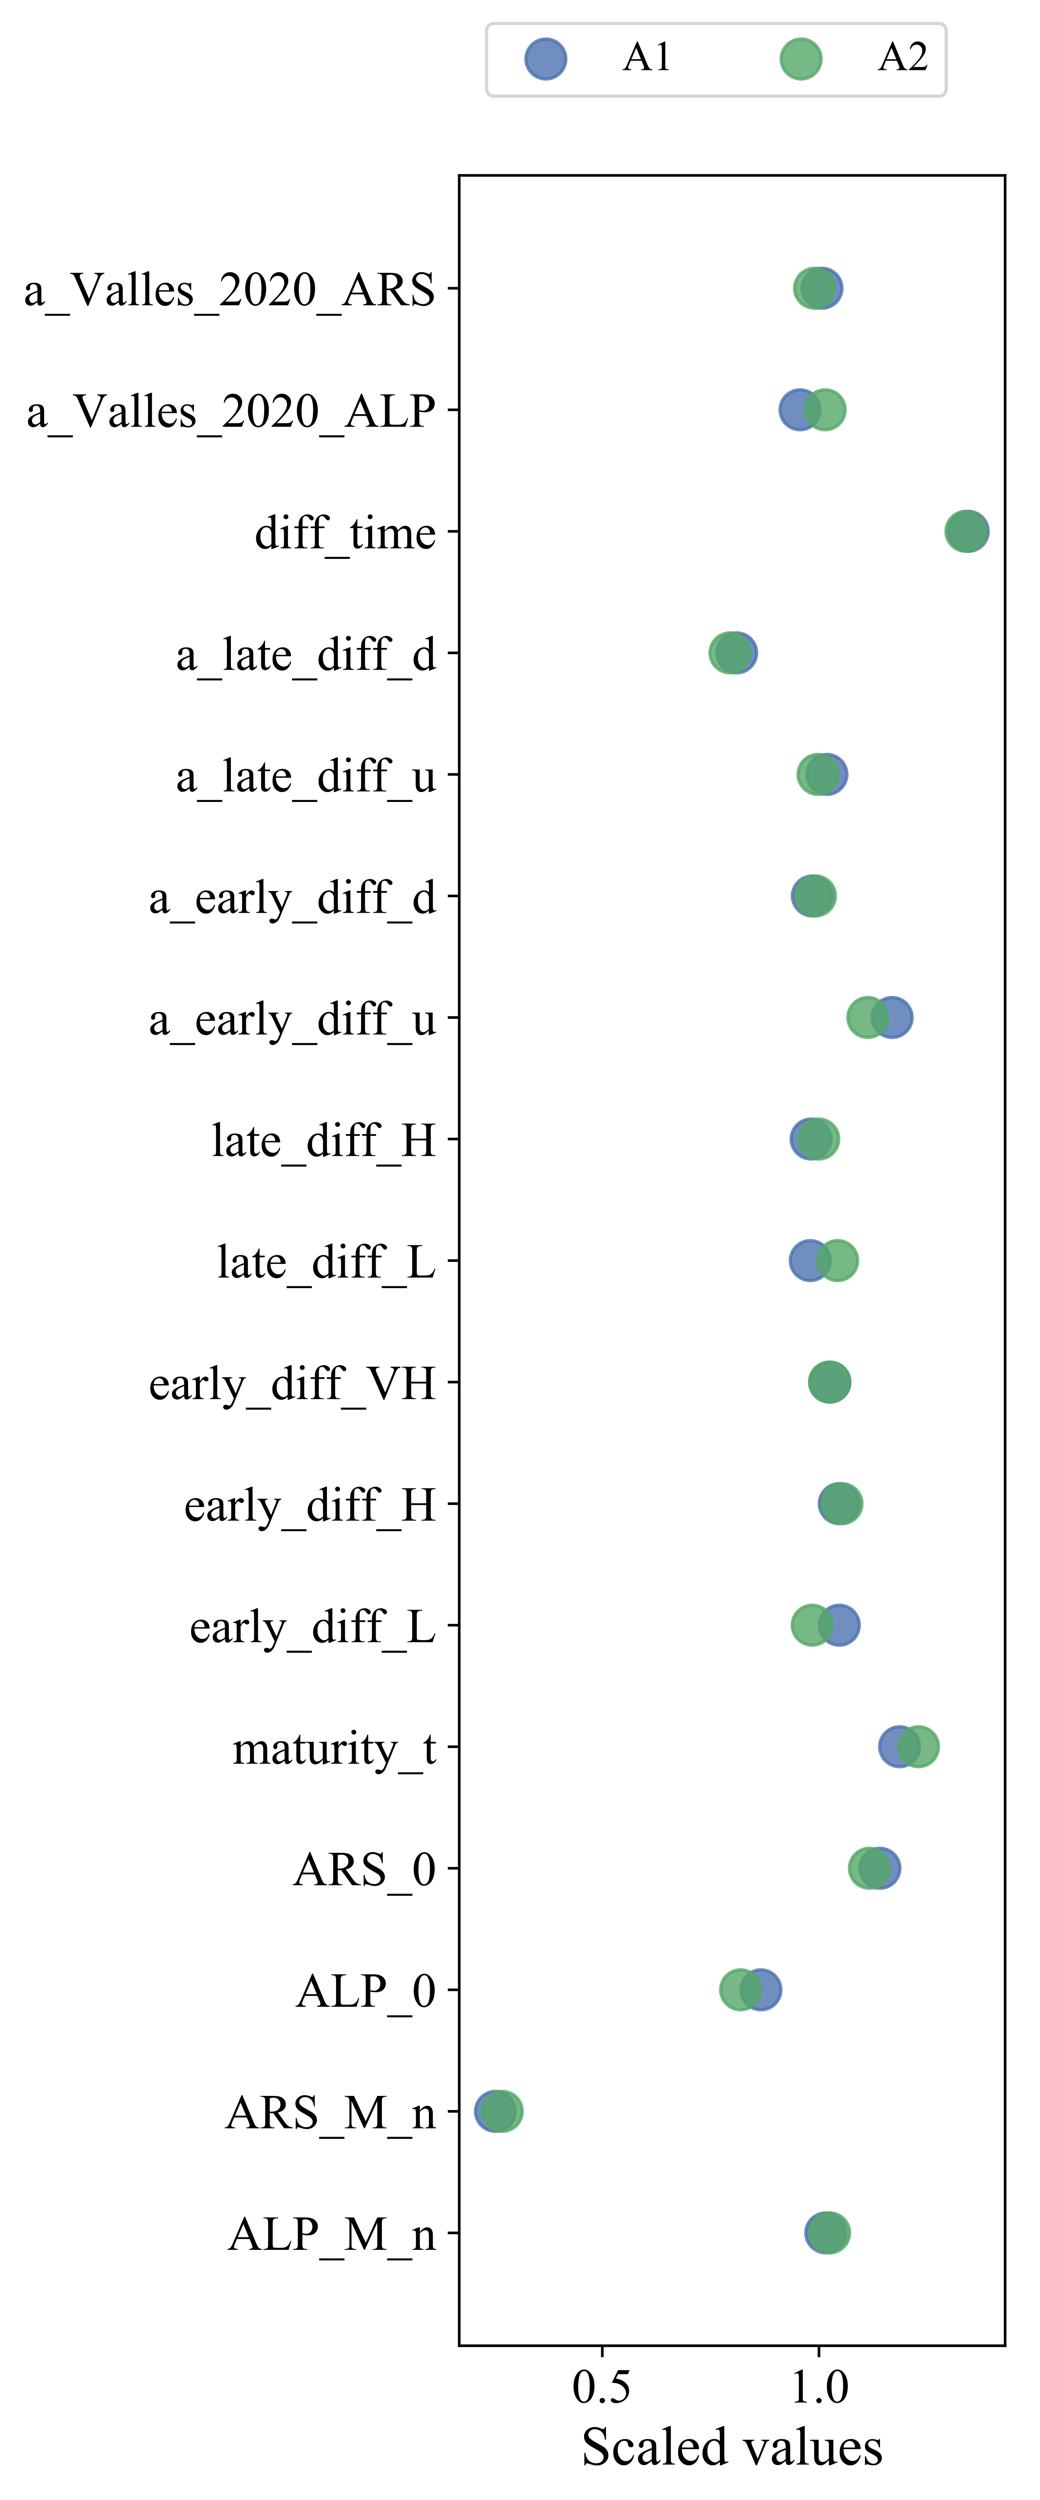<?xml version="1.0" encoding="utf-8" standalone="no"?>
<!DOCTYPE svg PUBLIC "-//W3C//DTD SVG 1.1//EN"
  "http://www.w3.org/Graphics/SVG/1.1/DTD/svg11.dtd">
<!-- Created with matplotlib (http://matplotlib.org/) -->
<svg height="766.315pt" version="1.1" viewBox="0 0 318.935 766.315" width="318.935pt" xmlns="http://www.w3.org/2000/svg" xmlns:xlink="http://www.w3.org/1999/xlink">
 <defs>
  <style type="text/css">
*{stroke-linecap:butt;stroke-linejoin:round;}
  </style>
 </defs>
 <g id="figure_1">
  <g id="patch_1">
   <path d="M 0 766.315 
L 318.935 766.315 
L 318.935 0 
L 0 0 
z
" style="fill:#ffffff;"/>
  </g>
  <g id="axes_1">
   <g id="patch_2">
    <path d="M 140.835 719.05 
L 308.235 719.05 
L 308.235 53.77 
L 140.835 53.77 
z
" style="fill:#ffffff;"/>
   </g>
   <g id="PathCollection_1">
    <defs>
     <path d="M 0 6.124 
C 1.624 6.124 3.182 5.478 4.33 4.33 
C 5.478 3.182 6.124 1.624 6.124 0 
C 6.124 -1.624 5.478 -3.182 4.33 -4.33 
C 3.182 -5.478 1.624 -6.124 0 -6.124 
C -1.624 -6.124 -3.182 -5.478 -4.33 -4.33 
C -5.478 -3.182 -6.124 -1.624 -6.124 0 
C -6.124 1.624 -5.478 3.182 -4.33 4.33 
C -3.182 5.478 -1.624 6.124 0 6.124 
z
" id="m4c44e3bc1a" style="stroke:#4c72b0;stroke-opacity:0.8;"/>
    </defs>
    <g clip-path="url(#p02b08e51e7)">
     <use style="fill:#4c72b0;fill-opacity:0.8;stroke:#4c72b0;stroke-opacity:0.8;" x="253.234" xlink:href="#m4c44e3bc1a" y="684.46"/>
     <use style="fill:#4c72b0;fill-opacity:0.8;stroke:#4c72b0;stroke-opacity:0.8;" x="151.944" xlink:href="#m4c44e3bc1a" y="647.204"/>
     <use style="fill:#4c72b0;fill-opacity:0.8;stroke:#4c72b0;stroke-opacity:0.8;" x="233.353" xlink:href="#m4c44e3bc1a" y="609.948"/>
     <use style="fill:#4c72b0;fill-opacity:0.8;stroke:#4c72b0;stroke-opacity:0.8;" x="269.848" xlink:href="#m4c44e3bc1a" y="572.691"/>
     <use style="fill:#4c72b0;fill-opacity:0.8;stroke:#4c72b0;stroke-opacity:0.8;" x="275.881" xlink:href="#m4c44e3bc1a" y="535.435"/>
     <use style="fill:#4c72b0;fill-opacity:0.8;stroke:#4c72b0;stroke-opacity:0.8;" x="257.399" xlink:href="#m4c44e3bc1a" y="498.179"/>
     <use style="fill:#4c72b0;fill-opacity:0.8;stroke:#4c72b0;stroke-opacity:0.8;" x="257.375" xlink:href="#m4c44e3bc1a" y="460.922"/>
     <use style="fill:#4c72b0;fill-opacity:0.8;stroke:#4c72b0;stroke-opacity:0.8;" x="254.528" xlink:href="#m4c44e3bc1a" y="423.666"/>
     <use style="fill:#4c72b0;fill-opacity:0.8;stroke:#4c72b0;stroke-opacity:0.8;" x="248.489" xlink:href="#m4c44e3bc1a" y="386.41"/>
     <use style="fill:#4c72b0;fill-opacity:0.8;stroke:#4c72b0;stroke-opacity:0.8;" x="248.753" xlink:href="#m4c44e3bc1a" y="349.153"/>
     <use style="fill:#4c72b0;fill-opacity:0.8;stroke:#4c72b0;stroke-opacity:0.8;" x="273.593" xlink:href="#m4c44e3bc1a" y="311.897"/>
     <use style="fill:#4c72b0;fill-opacity:0.8;stroke:#4c72b0;stroke-opacity:0.8;" x="249.123" xlink:href="#m4c44e3bc1a" y="274.641"/>
     <use style="fill:#4c72b0;fill-opacity:0.8;stroke:#4c72b0;stroke-opacity:0.8;" x="253.594" xlink:href="#m4c44e3bc1a" y="237.384"/>
     <use style="fill:#4c72b0;fill-opacity:0.8;stroke:#4c72b0;stroke-opacity:0.8;" x="225.91" xlink:href="#m4c44e3bc1a" y="200.128"/>
     <use style="fill:#4c72b0;fill-opacity:0.8;stroke:#4c72b0;stroke-opacity:0.8;" x="296.919" xlink:href="#m4c44e3bc1a" y="162.872"/>
     <use style="fill:#4c72b0;fill-opacity:0.8;stroke:#4c72b0;stroke-opacity:0.8;" x="245.361" xlink:href="#m4c44e3bc1a" y="125.615"/>
     <use style="fill:#4c72b0;fill-opacity:0.8;stroke:#4c72b0;stroke-opacity:0.8;" x="252.083" xlink:href="#m4c44e3bc1a" y="88.359"/>
    </g>
   </g>
   <g id="PathCollection_2">
    <defs>
     <path d="M 0 6.124 
C 1.624 6.124 3.182 5.478 4.33 4.33 
C 5.478 3.182 6.124 1.624 6.124 0 
C 6.124 -1.624 5.478 -3.182 4.33 -4.33 
C 3.182 -5.478 1.624 -6.124 0 -6.124 
C -1.624 -6.124 -3.182 -5.478 -4.33 -4.33 
C -5.478 -3.182 -6.124 -1.624 -6.124 0 
C -6.124 1.624 -5.478 3.182 -4.33 4.33 
C -3.182 5.478 -1.624 6.124 0 6.124 
z
" id="mab2ef833fa" style="stroke:#55a868;stroke-opacity:0.8;"/>
    </defs>
    <g clip-path="url(#p02b08e51e7)">
     <use style="fill:#55a868;fill-opacity:0.8;stroke:#55a868;stroke-opacity:0.8;" x="254.421" xlink:href="#mab2ef833fa" y="684.46"/>
     <use style="fill:#55a868;fill-opacity:0.8;stroke:#55a868;stroke-opacity:0.8;" x="154.027" xlink:href="#mab2ef833fa" y="647.204"/>
     <use style="fill:#55a868;fill-opacity:0.8;stroke:#55a868;stroke-opacity:0.8;" x="227.13" xlink:href="#mab2ef833fa" y="609.948"/>
     <use style="fill:#55a868;fill-opacity:0.8;stroke:#55a868;stroke-opacity:0.8;" x="266.622" xlink:href="#mab2ef833fa" y="572.691"/>
     <use style="fill:#55a868;fill-opacity:0.8;stroke:#55a868;stroke-opacity:0.8;" x="281.687" xlink:href="#mab2ef833fa" y="535.435"/>
     <use style="fill:#55a868;fill-opacity:0.8;stroke:#55a868;stroke-opacity:0.8;" x="249.084" xlink:href="#mab2ef833fa" y="498.179"/>
     <use style="fill:#55a868;fill-opacity:0.8;stroke:#55a868;stroke-opacity:0.8;" x="258.218" xlink:href="#mab2ef833fa" y="460.922"/>
     <use style="fill:#55a868;fill-opacity:0.8;stroke:#55a868;stroke-opacity:0.8;" x="254.374" xlink:href="#mab2ef833fa" y="423.666"/>
     <use style="fill:#55a868;fill-opacity:0.8;stroke:#55a868;stroke-opacity:0.8;" x="256.884" xlink:href="#mab2ef833fa" y="386.41"/>
     <use style="fill:#55a868;fill-opacity:0.8;stroke:#55a868;stroke-opacity:0.8;" x="251.084" xlink:href="#mab2ef833fa" y="349.153"/>
     <use style="fill:#55a868;fill-opacity:0.8;stroke:#55a868;stroke-opacity:0.8;" x="266.141" xlink:href="#mab2ef833fa" y="311.897"/>
     <use style="fill:#55a868;fill-opacity:0.8;stroke:#55a868;stroke-opacity:0.8;" x="250.088" xlink:href="#mab2ef833fa" y="274.641"/>
     <use style="fill:#55a868;fill-opacity:0.8;stroke:#55a868;stroke-opacity:0.8;" x="250.869" xlink:href="#mab2ef833fa" y="237.384"/>
     <use style="fill:#55a868;fill-opacity:0.8;stroke:#55a868;stroke-opacity:0.8;" x="223.867" xlink:href="#mab2ef833fa" y="200.128"/>
     <use style="fill:#55a868;fill-opacity:0.8;stroke:#55a868;stroke-opacity:0.8;" x="296.223" xlink:href="#mab2ef833fa" y="162.872"/>
     <use style="fill:#55a868;fill-opacity:0.8;stroke:#55a868;stroke-opacity:0.8;" x="253.06" xlink:href="#mab2ef833fa" y="125.615"/>
     <use style="fill:#55a868;fill-opacity:0.8;stroke:#55a868;stroke-opacity:0.8;" x="249.801" xlink:href="#mab2ef833fa" y="88.359"/>
    </g>
   </g>
   <g id="matplotlib.axis_1">
    <g id="xtick_1">
     <g id="line2d_1">
      <defs>
       <path d="M 0 0 
L 0 3.5 
" id="m5d04af2e14" style="stroke:#000000;stroke-width:0.8;"/>
      </defs>
      <g>
       <use style="stroke:#000000;stroke-width:0.8;" x="184.71" xlink:href="#m5d04af2e14" y="719.05"/>
      </g>
     </g>
     <g id="text_1">
      <!-- 0.5 -->
      <defs>
       <path d="M 3.609 32.719 
Q 3.609 44.047 7.031 52.219 
Q 10.453 60.406 16.109 64.406 
Q 20.516 67.578 25.203 67.578 
Q 32.812 67.578 38.875 59.812 
Q 46.438 50.203 46.438 33.734 
Q 46.438 22.219 43.109 14.156 
Q 39.797 6.109 34.641 2.469 
Q 29.5 -1.172 24.703 -1.172 
Q 15.234 -1.172 8.938 10.016 
Q 3.609 19.438 3.609 32.719 
z
M 13.188 31.5 
Q 13.188 17.828 16.547 9.188 
Q 19.344 1.906 24.859 1.906 
Q 27.484 1.906 30.312 4.266 
Q 33.156 6.641 34.625 12.203 
Q 36.859 20.609 36.859 35.891 
Q 36.859 47.219 34.516 54.781 
Q 32.766 60.406 29.984 62.75 
Q 27.984 64.359 25.141 64.359 
Q 21.828 64.359 19.234 61.375 
Q 15.719 57.328 14.453 48.625 
Q 13.188 39.938 13.188 31.5 
z
" id="TimesNewRomanPSMT-30"/>
       <path d="M 12.5 9.469 
Q 14.797 9.469 16.359 7.875 
Q 17.922 6.297 17.922 4.047 
Q 17.922 1.812 16.328 0.219 
Q 14.75 -1.375 12.5 -1.375 
Q 10.25 -1.375 8.656 0.219 
Q 7.078 1.812 7.078 4.047 
Q 7.078 6.344 8.656 7.906 
Q 10.25 9.469 12.5 9.469 
z
" id="TimesNewRomanPSMT-2e"/>
       <path d="M 43.406 66.219 
L 39.594 57.906 
L 19.672 57.906 
L 15.328 49.031 
Q 28.266 47.125 35.844 39.406 
Q 42.328 32.766 42.328 23.781 
Q 42.328 18.562 40.203 14.109 
Q 38.094 9.672 34.859 6.547 
Q 31.641 3.422 27.688 1.516 
Q 22.078 -1.172 16.156 -1.172 
Q 10.203 -1.172 7.484 0.844 
Q 4.781 2.875 4.781 5.328 
Q 4.781 6.688 5.906 7.734 
Q 7.031 8.797 8.734 8.797 
Q 10.016 8.797 10.969 8.406 
Q 11.922 8.016 14.203 6.391 
Q 17.875 3.859 21.625 3.859 
Q 27.344 3.859 31.656 8.172 
Q 35.984 12.5 35.984 18.703 
Q 35.984 24.703 32.125 29.906 
Q 28.266 35.109 21.484 37.938 
Q 16.156 40.141 6.984 40.484 
L 19.672 66.219 
z
" id="TimesNewRomanPSMT-35"/>
      </defs>
      <g transform="translate(175.335 736.465)scale(0.15 -0.15)">
       <use xlink:href="#TimesNewRomanPSMT-30"/>
       <use x="50" xlink:href="#TimesNewRomanPSMT-2e"/>
       <use x="75" xlink:href="#TimesNewRomanPSMT-35"/>
      </g>
     </g>
    </g>
    <g id="xtick_2">
     <g id="line2d_2">
      <g>
       <use style="stroke:#000000;stroke-width:0.8;" x="251.151" xlink:href="#m5d04af2e14" y="719.05"/>
      </g>
     </g>
     <g id="text_2">
      <!-- 1.0 -->
      <defs>
       <path d="M 11.719 59.719 
L 27.828 67.578 
L 29.438 67.578 
L 29.438 11.672 
Q 29.438 6.109 29.906 4.734 
Q 30.375 3.375 31.828 2.641 
Q 33.297 1.906 37.797 1.812 
L 37.797 0 
L 12.891 0 
L 12.891 1.812 
Q 17.578 1.906 18.938 2.609 
Q 20.312 3.328 20.844 4.516 
Q 21.391 5.719 21.391 11.672 
L 21.391 47.406 
Q 21.391 54.641 20.906 56.688 
Q 20.562 58.25 19.656 58.984 
Q 18.75 59.719 17.484 59.719 
Q 15.672 59.719 12.453 58.203 
z
" id="TimesNewRomanPSMT-31"/>
      </defs>
      <g transform="translate(241.776 736.465)scale(0.15 -0.15)">
       <use xlink:href="#TimesNewRomanPSMT-31"/>
       <use x="50" xlink:href="#TimesNewRomanPSMT-2e"/>
       <use x="75" xlink:href="#TimesNewRomanPSMT-30"/>
      </g>
     </g>
    </g>
    <g id="text_3">
     <!-- Scaled values -->
     <defs>
      <path d="M 45.844 67.719 
L 45.844 44.828 
L 44.047 44.828 
Q 43.172 51.422 40.891 55.328 
Q 38.625 59.234 34.422 61.516 
Q 30.219 63.812 25.734 63.812 
Q 20.656 63.812 17.328 60.719 
Q 14.016 57.625 14.016 53.656 
Q 14.016 50.641 16.109 48.141 
Q 19.141 44.484 30.516 38.375 
Q 39.797 33.406 43.188 30.734 
Q 46.578 28.078 48.406 24.453 
Q 50.25 20.844 50.25 16.891 
Q 50.25 9.375 44.406 3.922 
Q 38.578 -1.516 29.391 -1.516 
Q 26.516 -1.516 23.969 -1.078 
Q 22.469 -0.828 17.703 0.703 
Q 12.938 2.25 11.672 2.25 
Q 10.453 2.25 9.734 1.516 
Q 9.031 0.781 8.688 -1.516 
L 6.891 -1.516 
L 6.891 21.188 
L 8.688 21.188 
Q 9.969 14.062 12.109 10.516 
Q 14.266 6.984 18.672 4.641 
Q 23.094 2.297 28.375 2.297 
Q 34.469 2.297 38 5.516 
Q 41.547 8.734 41.547 13.141 
Q 41.547 15.578 40.203 18.062 
Q 38.875 20.562 36.031 22.703 
Q 34.125 24.172 25.625 28.922 
Q 17.141 33.688 13.547 36.516 
Q 9.969 39.359 8.109 42.766 
Q 6.25 46.188 6.25 50.297 
Q 6.25 57.422 11.719 62.562 
Q 17.188 67.719 25.641 67.719 
Q 30.906 67.719 36.812 65.141 
Q 39.547 63.922 40.672 63.922 
Q 41.938 63.922 42.75 64.672 
Q 43.562 65.438 44.047 67.719 
z
" id="TimesNewRomanPSMT-53"/>
      <path d="M 41.109 17 
Q 39.312 8.156 34.031 3.391 
Q 28.766 -1.375 22.359 -1.375 
Q 14.75 -1.375 9.078 5.016 
Q 3.422 11.422 3.422 22.312 
Q 3.422 32.859 9.688 39.453 
Q 15.969 46.047 24.75 46.047 
Q 31.344 46.047 35.594 42.547 
Q 39.844 39.062 39.844 35.297 
Q 39.844 33.453 38.641 32.297 
Q 37.453 31.156 35.297 31.156 
Q 32.422 31.156 30.953 33.016 
Q 30.125 34.031 29.859 36.906 
Q 29.594 39.797 27.875 41.312 
Q 26.172 42.781 23.141 42.781 
Q 18.266 42.781 15.281 39.156 
Q 11.328 34.375 11.328 26.516 
Q 11.328 18.5 15.25 12.375 
Q 19.188 6.25 25.875 6.25 
Q 30.672 6.25 34.469 9.516 
Q 37.156 11.766 39.703 17.672 
z
" id="TimesNewRomanPSMT-63"/>
      <path d="M 28.469 6.453 
Q 21.578 1.125 19.828 0.297 
Q 17.188 -0.922 14.203 -0.922 
Q 9.578 -0.922 6.562 2.25 
Q 3.562 5.422 3.562 10.594 
Q 3.562 13.875 5.031 16.266 
Q 7.031 19.578 11.984 22.5 
Q 16.938 25.438 28.469 29.641 
L 28.469 31.391 
Q 28.469 38.094 26.344 40.578 
Q 24.219 43.062 20.172 43.062 
Q 17.094 43.062 15.281 41.406 
Q 13.422 39.75 13.422 37.594 
L 13.531 34.766 
Q 13.531 32.516 12.375 31.297 
Q 11.234 30.078 9.375 30.078 
Q 7.562 30.078 6.422 31.344 
Q 5.281 32.625 5.281 34.812 
Q 5.281 39.016 9.578 42.531 
Q 13.875 46.047 21.625 46.047 
Q 27.594 46.047 31.391 44.047 
Q 34.281 42.531 35.641 39.312 
Q 36.531 37.203 36.531 30.719 
L 36.531 15.531 
Q 36.531 9.125 36.766 7.688 
Q 37.016 6.25 37.578 5.766 
Q 38.141 5.281 38.875 5.281 
Q 39.656 5.281 40.234 5.609 
Q 41.266 6.25 44.188 9.188 
L 44.188 6.453 
Q 38.719 -0.875 33.734 -0.875 
Q 31.344 -0.875 29.922 0.781 
Q 28.516 2.438 28.469 6.453 
z
M 28.469 9.625 
L 28.469 26.656 
Q 21.094 23.734 18.953 22.516 
Q 15.094 20.359 13.422 18.016 
Q 11.766 15.672 11.766 12.891 
Q 11.766 9.375 13.859 7.047 
Q 15.969 4.734 18.703 4.734 
Q 22.406 4.734 28.469 9.625 
z
" id="TimesNewRomanPSMT-61"/>
      <path d="M 18.5 69.438 
L 18.5 10.109 
Q 18.5 5.906 19.109 4.531 
Q 19.734 3.172 21 2.469 
Q 22.266 1.766 25.734 1.766 
L 25.734 0 
L 3.812 0 
L 3.812 1.766 
Q 6.891 1.766 8 2.391 
Q 9.125 3.031 9.766 4.484 
Q 10.406 5.953 10.406 10.109 
L 10.406 50.734 
Q 10.406 58.297 10.062 60.031 
Q 9.719 61.766 8.953 62.391 
Q 8.203 63.031 7.031 63.031 
Q 5.766 63.031 3.812 62.25 
L 2.984 63.969 
L 16.312 69.438 
z
" id="TimesNewRomanPSMT-6c"/>
      <path d="M 10.641 27.875 
Q 10.594 17.922 15.484 12.25 
Q 20.359 6.594 26.953 6.594 
Q 31.344 6.594 34.594 9 
Q 37.844 11.422 40.047 17.281 
L 41.547 16.312 
Q 40.531 9.625 35.594 4.125 
Q 30.672 -1.375 23.25 -1.375 
Q 15.188 -1.375 9.453 4.906 
Q 3.719 11.188 3.719 21.781 
Q 3.719 33.25 9.594 39.672 
Q 15.484 46.094 24.359 46.094 
Q 31.891 46.094 36.719 41.141 
Q 41.547 36.188 41.547 27.875 
z
M 10.641 30.719 
L 31.344 30.719 
Q 31.109 35.016 30.328 36.766 
Q 29.109 39.5 26.688 41.062 
Q 24.266 42.625 21.625 42.625 
Q 17.578 42.625 14.375 39.469 
Q 11.188 36.328 10.641 30.719 
z
" id="TimesNewRomanPSMT-65"/>
      <path d="M 34.719 5.031 
Q 31.453 1.609 28.328 0.109 
Q 25.203 -1.375 21.578 -1.375 
Q 14.266 -1.375 8.797 4.75 
Q 3.328 10.891 3.328 20.516 
Q 3.328 30.125 9.375 38.109 
Q 15.438 46.094 24.953 46.094 
Q 30.859 46.094 34.719 42.328 
L 34.719 50.594 
Q 34.719 58.25 34.344 60 
Q 33.984 61.766 33.203 62.391 
Q 32.422 63.031 31.25 63.031 
Q 29.984 63.031 27.875 62.25 
L 27.25 63.969 
L 40.578 69.438 
L 42.781 69.438 
L 42.781 17.719 
Q 42.781 9.859 43.141 8.125 
Q 43.5 6.391 44.312 5.703 
Q 45.125 5.031 46.188 5.031 
Q 47.516 5.031 49.703 5.859 
L 50.25 4.156 
L 36.969 -1.375 
L 34.719 -1.375 
z
M 34.719 8.453 
L 34.719 31.5 
Q 34.422 34.812 32.953 37.547 
Q 31.5 40.281 29.078 41.672 
Q 26.656 43.062 24.359 43.062 
Q 20.062 43.062 16.703 39.203 
Q 12.25 34.125 12.25 24.359 
Q 12.25 14.5 16.547 9.25 
Q 20.844 4 26.125 4 
Q 30.562 4 34.719 8.453 
z
" id="TimesNewRomanPSMT-64"/>
      <path id="TimesNewRomanPSMT-20"/>
      <path d="M 0.828 44.734 
L 21.875 44.734 
L 21.875 42.922 
L 20.516 42.922 
Q 18.609 42.922 17.609 41.984 
Q 16.609 41.062 16.609 39.5 
Q 16.609 37.797 17.625 35.453 
L 28.031 10.75 
L 38.484 36.375 
Q 39.594 39.109 39.594 40.531 
Q 39.594 41.219 39.203 41.656 
Q 38.672 42.391 37.844 42.656 
Q 37.016 42.922 34.469 42.922 
L 34.469 44.734 
L 49.078 44.734 
L 49.078 42.922 
Q 46.531 42.719 45.562 41.891 
Q 43.844 40.438 42.484 37.016 
L 26.609 -1.375 
L 24.609 -1.375 
L 8.641 36.375 
Q 7.562 39.016 6.578 40.156 
Q 5.609 41.312 4.109 42.094 
Q 3.266 42.531 0.828 42.922 
z
" id="TimesNewRomanPSMT-76"/>
      <path d="M 42.328 44.734 
L 42.328 17.625 
Q 42.328 9.859 42.688 8.125 
Q 43.062 6.391 43.859 5.703 
Q 44.672 5.031 45.75 5.031 
Q 47.266 5.031 49.172 5.859 
L 49.859 4.156 
L 36.469 -1.375 
L 34.281 -1.375 
L 34.281 8.109 
Q 28.516 1.859 25.484 0.234 
Q 22.469 -1.375 19.094 -1.375 
Q 15.328 -1.375 12.562 0.797 
Q 9.812 2.984 8.734 6.391 
Q 7.672 9.812 7.672 16.062 
L 7.672 36.031 
Q 7.672 39.203 6.984 40.422 
Q 6.297 41.656 4.953 42.312 
Q 3.609 42.969 0.094 42.922 
L 0.094 44.734 
L 15.766 44.734 
L 15.766 14.797 
Q 15.766 8.547 17.938 6.594 
Q 20.125 4.641 23.188 4.641 
Q 25.297 4.641 27.953 5.953 
Q 30.609 7.281 34.281 10.984 
L 34.281 36.328 
Q 34.281 40.141 32.891 41.484 
Q 31.5 42.828 27.094 42.922 
L 27.094 44.734 
z
" id="TimesNewRomanPSMT-75"/>
      <path d="M 32.031 46.047 
L 32.031 30.812 
L 30.422 30.812 
Q 28.562 37.984 25.656 40.578 
Q 22.75 43.172 18.266 43.172 
Q 14.844 43.172 12.734 41.359 
Q 10.641 39.547 10.641 37.359 
Q 10.641 34.625 12.203 32.672 
Q 13.719 30.672 18.359 28.422 
L 25.484 24.953 
Q 35.406 20.125 35.406 12.203 
Q 35.406 6.109 30.781 2.359 
Q 26.172 -1.375 20.453 -1.375 
Q 16.359 -1.375 11.078 0.094 
Q 9.469 0.594 8.453 0.594 
Q 7.328 0.594 6.688 -0.688 
L 5.078 -0.688 
L 5.078 15.281 
L 6.688 15.281 
Q 8.062 8.453 11.906 4.984 
Q 15.766 1.516 20.562 1.516 
Q 23.922 1.516 26.047 3.484 
Q 28.172 5.469 28.172 8.25 
Q 28.172 11.625 25.797 13.922 
Q 23.438 16.219 16.359 19.734 
Q 9.281 23.25 7.078 26.078 
Q 4.891 28.859 4.891 33.109 
Q 4.891 38.625 8.672 42.328 
Q 12.453 46.047 18.453 46.047 
Q 21.094 46.047 24.859 44.922 
Q 27.344 44.188 28.172 44.188 
Q 28.953 44.188 29.391 44.531 
Q 29.828 44.875 30.422 46.047 
z
" id="TimesNewRomanPSMT-73"/>
     </defs>
     <g transform="translate(178.036 755.478)scale(0.17 -0.17)">
      <use xlink:href="#TimesNewRomanPSMT-53"/>
      <use x="55.615" xlink:href="#TimesNewRomanPSMT-63"/>
      <use x="100" xlink:href="#TimesNewRomanPSMT-61"/>
      <use x="144.385" xlink:href="#TimesNewRomanPSMT-6c"/>
      <use x="172.168" xlink:href="#TimesNewRomanPSMT-65"/>
      <use x="216.553" xlink:href="#TimesNewRomanPSMT-64"/>
      <use x="266.553" xlink:href="#TimesNewRomanPSMT-20"/>
      <use x="291.553" xlink:href="#TimesNewRomanPSMT-76"/>
      <use x="341.553" xlink:href="#TimesNewRomanPSMT-61"/>
      <use x="385.938" xlink:href="#TimesNewRomanPSMT-6c"/>
      <use x="413.721" xlink:href="#TimesNewRomanPSMT-75"/>
      <use x="463.721" xlink:href="#TimesNewRomanPSMT-65"/>
      <use x="508.105" xlink:href="#TimesNewRomanPSMT-73"/>
     </g>
    </g>
   </g>
   <g id="matplotlib.axis_2">
    <g id="ytick_1">
     <g id="line2d_3">
      <defs>
       <path d="M 0 0 
L -3.5 0 
" id="ma0e8b6311e" style="stroke:#000000;stroke-width:0.8;"/>
      </defs>
      <g>
       <use style="stroke:#000000;stroke-width:0.8;" x="140.835" xlink:href="#ma0e8b6311e" y="684.46"/>
      </g>
     </g>
     <g id="text_4">
      <!-- ALP_M_n -->
      <defs>
       <path d="M 45.75 22.172 
L 20.125 22.172 
L 15.625 11.719 
Q 13.969 7.859 13.969 5.953 
Q 13.969 4.438 15.406 3.297 
Q 16.844 2.156 21.625 1.812 
L 21.625 0 
L 0.781 0 
L 0.781 1.812 
Q 4.938 2.547 6.156 3.719 
Q 8.641 6.062 11.672 13.234 
L 34.969 67.719 
L 36.672 67.719 
L 59.719 12.641 
Q 62.5 6 64.766 4.016 
Q 67.047 2.047 71.094 1.812 
L 71.094 0 
L 44.969 0 
L 44.969 1.812 
Q 48.922 2 50.312 3.125 
Q 51.703 4.25 51.703 5.859 
Q 51.703 8.016 49.75 12.641 
z
M 44.391 25.781 
L 33.156 52.547 
L 21.625 25.781 
z
" id="TimesNewRomanPSMT-41"/>
       <path d="M 57.328 18.312 
L 58.938 17.969 
L 53.266 0 
L 2 0 
L 2 1.812 
L 4.5 1.812 
Q 8.688 1.812 10.5 4.547 
Q 11.531 6.109 11.531 11.766 
L 11.531 54.5 
Q 11.531 60.688 10.156 62.25 
Q 8.25 64.406 4.5 64.406 
L 2 64.406 
L 2 66.219 
L 31.984 66.219 
L 31.984 64.406 
Q 26.703 64.453 24.578 63.422 
Q 22.469 62.406 21.688 60.844 
Q 20.906 59.281 20.906 53.375 
L 20.906 11.766 
Q 20.906 7.719 21.688 6.203 
Q 22.266 5.172 23.484 4.688 
Q 24.703 4.203 31.109 4.203 
L 35.938 4.203 
Q 43.562 4.203 46.625 5.328 
Q 49.703 6.453 52.234 9.297 
Q 54.781 12.156 57.328 18.312 
z
" id="TimesNewRomanPSMT-4c"/>
       <path d="M 20.516 31 
L 20.516 11.719 
Q 20.516 5.469 21.875 3.953 
Q 23.734 1.812 27.484 1.812 
L 30.031 1.812 
L 30.031 0 
L 1.656 0 
L 1.656 1.812 
L 4.156 1.812 
Q 8.344 1.812 10.156 4.547 
Q 11.141 6.062 11.141 11.719 
L 11.141 54.5 
Q 11.141 60.75 9.812 62.25 
Q 7.906 64.406 4.156 64.406 
L 1.656 64.406 
L 1.656 66.219 
L 25.922 66.219 
Q 34.812 66.219 39.938 64.375 
Q 45.062 62.547 48.578 58.203 
Q 52.094 53.859 52.094 47.906 
Q 52.094 39.797 46.75 34.719 
Q 41.406 29.641 31.641 29.641 
Q 29.25 29.641 26.469 29.984 
Q 23.688 30.328 20.516 31 
z
M 20.516 33.797 
Q 23.094 33.297 25.094 33.047 
Q 27.094 32.812 28.516 32.812 
Q 33.594 32.812 37.281 36.734 
Q 40.969 40.672 40.969 46.922 
Q 40.969 51.219 39.203 54.906 
Q 37.453 58.594 34.219 60.422 
Q 31 62.25 26.906 62.25 
Q 24.422 62.25 20.516 61.328 
z
" id="TimesNewRomanPSMT-50"/>
       <path d="M 50.875 -21.578 
L -0.828 -21.578 
L -0.828 -17.484 
L 50.875 -17.484 
z
" id="TimesNewRomanPSMT-5f"/>
       <path d="M 40.922 0 
L 15.328 55.719 
L 15.328 11.469 
Q 15.328 5.375 16.656 3.859 
Q 18.453 1.812 22.359 1.812 
L 24.703 1.812 
L 24.703 0 
L 1.656 0 
L 1.656 1.812 
L 4 1.812 
Q 8.203 1.812 9.969 4.344 
Q 11.031 5.906 11.031 11.469 
L 11.031 54.734 
Q 11.031 59.125 10.062 61.078 
Q 9.375 62.5 7.547 63.453 
Q 5.719 64.406 1.656 64.406 
L 1.656 66.219 
L 20.406 66.219 
L 44.438 14.406 
L 68.062 66.219 
L 86.812 66.219 
L 86.812 64.406 
L 84.516 64.406 
Q 80.281 64.406 78.516 61.859 
Q 77.438 60.297 77.438 54.734 
L 77.438 11.469 
Q 77.438 5.375 78.812 3.859 
Q 80.609 1.812 84.516 1.812 
L 86.812 1.812 
L 86.812 0 
L 58.688 0 
L 58.688 1.812 
L 61.031 1.812 
Q 65.281 1.812 67 4.344 
Q 68.062 5.906 68.062 11.469 
L 68.062 55.719 
L 42.531 0 
z
" id="TimesNewRomanPSMT-4d"/>
       <path d="M 16.156 36.578 
Q 24.031 46.047 31.156 46.047 
Q 34.812 46.047 37.453 44.219 
Q 40.094 42.391 41.656 38.188 
Q 42.719 35.25 42.719 29.203 
L 42.719 10.109 
Q 42.719 5.859 43.406 4.344 
Q 43.953 3.125 45.141 2.438 
Q 46.344 1.766 49.562 1.766 
L 49.562 0 
L 27.438 0 
L 27.438 1.766 
L 28.375 1.766 
Q 31.5 1.766 32.734 2.703 
Q 33.984 3.656 34.469 5.516 
Q 34.672 6.25 34.672 10.109 
L 34.672 28.422 
Q 34.672 34.516 33.078 37.281 
Q 31.5 40.047 27.734 40.047 
Q 21.922 40.047 16.156 33.688 
L 16.156 10.109 
Q 16.156 5.562 16.703 4.5 
Q 17.391 3.078 18.578 2.422 
Q 19.781 1.766 23.438 1.766 
L 23.438 0 
L 1.312 0 
L 1.312 1.766 
L 2.297 1.766 
Q 5.719 1.766 6.906 3.484 
Q 8.109 5.219 8.109 10.109 
L 8.109 26.703 
Q 8.109 34.766 7.734 36.516 
Q 7.375 38.281 6.609 38.906 
Q 5.859 39.547 4.594 39.547 
Q 3.219 39.547 1.312 38.812 
L 0.594 40.578 
L 14.062 46.047 
L 16.156 46.047 
z
" id="TimesNewRomanPSMT-6e"/>
      </defs>
      <g transform="translate(69.661 689.654)scale(0.15 -0.15)">
       <use xlink:href="#TimesNewRomanPSMT-41"/>
       <use x="72.217" xlink:href="#TimesNewRomanPSMT-4c"/>
       <use x="133.301" xlink:href="#TimesNewRomanPSMT-50"/>
       <use x="188.916" xlink:href="#TimesNewRomanPSMT-5f"/>
       <use x="238.916" xlink:href="#TimesNewRomanPSMT-4d"/>
       <use x="327.832" xlink:href="#TimesNewRomanPSMT-5f"/>
       <use x="377.832" xlink:href="#TimesNewRomanPSMT-6e"/>
      </g>
     </g>
    </g>
    <g id="ytick_2">
     <g id="line2d_4">
      <g>
       <use style="stroke:#000000;stroke-width:0.8;" x="140.835" xlink:href="#ma0e8b6311e" y="647.204"/>
      </g>
     </g>
     <g id="text_5">
      <!-- ARS_M_n -->
      <defs>
       <path d="M 67.578 0 
L 49.906 0 
L 27.484 30.953 
Q 25 30.859 23.438 30.859 
Q 22.797 30.859 22.062 30.875 
Q 21.344 30.906 20.562 30.953 
L 20.562 11.719 
Q 20.562 5.469 21.922 3.953 
Q 23.781 1.812 27.484 1.812 
L 30.078 1.812 
L 30.078 0 
L 1.703 0 
L 1.703 1.812 
L 4.203 1.812 
Q 8.406 1.812 10.203 4.547 
Q 11.234 6.062 11.234 11.719 
L 11.234 54.5 
Q 11.234 60.75 9.859 62.25 
Q 7.953 64.406 4.203 64.406 
L 1.703 64.406 
L 1.703 66.219 
L 25.828 66.219 
Q 36.375 66.219 41.375 64.672 
Q 46.391 63.141 49.875 59.016 
Q 53.375 54.891 53.375 49.172 
Q 53.375 43.062 49.391 38.562 
Q 45.406 34.078 37.062 32.234 
L 50.734 13.234 
Q 55.422 6.688 58.781 4.531 
Q 62.156 2.391 67.578 1.812 
z
M 20.562 34.031 
Q 21.484 34.031 22.172 34 
Q 22.859 33.984 23.297 33.984 
Q 32.766 33.984 37.578 38.078 
Q 42.391 42.188 42.391 48.531 
Q 42.391 54.734 38.5 58.609 
Q 34.625 62.5 28.219 62.5 
Q 25.391 62.5 20.562 61.578 
z
" id="TimesNewRomanPSMT-52"/>
      </defs>
      <g transform="translate(68.817 652.398)scale(0.15 -0.15)">
       <use xlink:href="#TimesNewRomanPSMT-41"/>
       <use x="72.217" xlink:href="#TimesNewRomanPSMT-52"/>
       <use x="138.916" xlink:href="#TimesNewRomanPSMT-53"/>
       <use x="194.531" xlink:href="#TimesNewRomanPSMT-5f"/>
       <use x="244.531" xlink:href="#TimesNewRomanPSMT-4d"/>
       <use x="333.447" xlink:href="#TimesNewRomanPSMT-5f"/>
       <use x="383.447" xlink:href="#TimesNewRomanPSMT-6e"/>
      </g>
     </g>
    </g>
    <g id="ytick_3">
     <g id="line2d_5">
      <g>
       <use style="stroke:#000000;stroke-width:0.8;" x="140.835" xlink:href="#ma0e8b6311e" y="609.948"/>
      </g>
     </g>
     <g id="text_6">
      <!-- ALP_0 -->
      <g transform="translate(90.499 615.141)scale(0.15 -0.15)">
       <use xlink:href="#TimesNewRomanPSMT-41"/>
       <use x="72.217" xlink:href="#TimesNewRomanPSMT-4c"/>
       <use x="133.301" xlink:href="#TimesNewRomanPSMT-50"/>
       <use x="188.916" xlink:href="#TimesNewRomanPSMT-5f"/>
       <use x="238.916" xlink:href="#TimesNewRomanPSMT-30"/>
      </g>
     </g>
    </g>
    <g id="ytick_4">
     <g id="line2d_6">
      <g>
       <use style="stroke:#000000;stroke-width:0.8;" x="140.835" xlink:href="#ma0e8b6311e" y="572.691"/>
      </g>
     </g>
     <g id="text_7">
      <!-- ARS_0 -->
      <g transform="translate(89.655 577.885)scale(0.15 -0.15)">
       <use xlink:href="#TimesNewRomanPSMT-41"/>
       <use x="72.217" xlink:href="#TimesNewRomanPSMT-52"/>
       <use x="138.916" xlink:href="#TimesNewRomanPSMT-53"/>
       <use x="194.531" xlink:href="#TimesNewRomanPSMT-5f"/>
       <use x="244.531" xlink:href="#TimesNewRomanPSMT-30"/>
      </g>
     </g>
    </g>
    <g id="ytick_5">
     <g id="line2d_7">
      <g>
       <use style="stroke:#000000;stroke-width:0.8;" x="140.835" xlink:href="#ma0e8b6311e" y="535.435"/>
      </g>
     </g>
     <g id="text_8">
      <!-- maturity_t -->
      <defs>
       <path d="M 16.406 36.531 
Q 21.297 41.406 22.172 42.141 
Q 24.359 44 26.891 45.016 
Q 29.438 46.047 31.938 46.047 
Q 36.141 46.047 39.156 43.594 
Q 42.188 41.156 43.219 36.531 
Q 48.25 42.391 51.703 44.219 
Q 55.172 46.047 58.844 46.047 
Q 62.406 46.047 65.156 44.219 
Q 67.922 42.391 69.531 38.234 
Q 70.609 35.406 70.609 29.344 
L 70.609 10.109 
Q 70.609 5.906 71.234 4.344 
Q 71.734 3.266 73.047 2.516 
Q 74.359 1.766 77.344 1.766 
L 77.344 0 
L 55.281 0 
L 55.281 1.766 
L 56.203 1.766 
Q 59.078 1.766 60.688 2.875 
Q 61.812 3.656 62.312 5.375 
Q 62.5 6.203 62.5 10.109 
L 62.5 29.344 
Q 62.5 34.812 61.188 37.062 
Q 59.281 40.188 55.078 40.188 
Q 52.484 40.188 49.875 38.891 
Q 47.266 37.594 43.562 34.078 
L 43.453 33.547 
L 43.562 31.453 
L 43.562 10.109 
Q 43.562 5.516 44.062 4.391 
Q 44.578 3.266 45.984 2.516 
Q 47.406 1.766 50.828 1.766 
L 50.828 0 
L 28.219 0 
L 28.219 1.766 
Q 31.938 1.766 33.328 2.641 
Q 34.719 3.516 35.25 5.281 
Q 35.5 6.109 35.5 10.109 
L 35.5 29.344 
Q 35.5 34.812 33.891 37.203 
Q 31.734 40.328 27.875 40.328 
Q 25.25 40.328 22.656 38.922 
Q 18.609 36.766 16.406 34.078 
L 16.406 10.109 
Q 16.406 5.719 17.016 4.391 
Q 17.625 3.078 18.812 2.422 
Q 20.016 1.766 23.688 1.766 
L 23.688 0 
L 1.562 0 
L 1.562 1.766 
Q 4.641 1.766 5.859 2.422 
Q 7.078 3.078 7.703 4.516 
Q 8.344 5.953 8.344 10.109 
L 8.344 27.203 
Q 8.344 34.578 7.906 36.719 
Q 7.562 38.328 6.828 38.938 
Q 6.109 39.547 4.828 39.547 
Q 3.469 39.547 1.562 38.812 
L 0.828 40.578 
L 14.312 46.047 
L 16.406 46.047 
z
" id="TimesNewRomanPSMT-6d"/>
       <path d="M 16.109 59.422 
L 16.109 44.734 
L 26.562 44.734 
L 26.562 41.312 
L 16.109 41.312 
L 16.109 12.312 
Q 16.109 7.953 17.359 6.438 
Q 18.609 4.938 20.562 4.938 
Q 22.172 4.938 23.688 5.938 
Q 25.203 6.938 26.031 8.891 
L 27.938 8.891 
Q 26.219 4.109 23.094 1.688 
Q 19.969 -0.734 16.656 -0.734 
Q 14.406 -0.734 12.25 0.516 
Q 10.109 1.766 9.078 4.078 
Q 8.062 6.391 8.062 11.234 
L 8.062 41.312 
L 0.984 41.312 
L 0.984 42.922 
Q 3.656 44 6.469 46.562 
Q 9.281 49.125 11.469 52.641 
Q 12.594 54.5 14.594 59.422 
z
" id="TimesNewRomanPSMT-74"/>
       <path d="M 16.219 46.047 
L 16.219 35.984 
Q 21.828 46.047 27.734 46.047 
Q 30.422 46.047 32.172 44.406 
Q 33.938 42.781 33.938 40.625 
Q 33.938 38.719 32.656 37.391 
Q 31.391 36.078 29.641 36.078 
Q 27.938 36.078 25.812 37.766 
Q 23.688 39.453 22.656 39.453 
Q 21.781 39.453 20.75 38.484 
Q 18.562 36.469 16.219 31.891 
L 16.219 10.453 
Q 16.219 6.734 17.141 4.828 
Q 17.781 3.516 19.391 2.641 
Q 21 1.766 24.031 1.766 
L 24.031 0 
L 1.125 0 
L 1.125 1.766 
Q 4.547 1.766 6.203 2.828 
Q 7.422 3.609 7.906 5.328 
Q 8.156 6.156 8.156 10.062 
L 8.156 27.391 
Q 8.156 35.203 7.828 36.688 
Q 7.516 38.188 6.656 38.859 
Q 5.812 39.547 4.547 39.547 
Q 3.031 39.547 1.125 38.812 
L 0.641 40.578 
L 14.156 46.047 
z
" id="TimesNewRomanPSMT-72"/>
       <path d="M 14.5 69.438 
Q 16.547 69.438 17.984 67.984 
Q 19.438 66.547 19.438 64.5 
Q 19.438 62.453 17.984 60.984 
Q 16.547 59.516 14.5 59.516 
Q 12.453 59.516 10.984 60.984 
Q 9.516 62.453 9.516 64.5 
Q 9.516 66.547 10.953 67.984 
Q 12.406 69.438 14.5 69.438 
z
M 18.562 46.047 
L 18.562 10.109 
Q 18.562 5.906 19.172 4.516 
Q 19.781 3.125 20.969 2.438 
Q 22.172 1.766 25.344 1.766 
L 25.344 0 
L 3.609 0 
L 3.609 1.766 
Q 6.891 1.766 8 2.391 
Q 9.125 3.031 9.781 4.484 
Q 10.453 5.953 10.453 10.109 
L 10.453 27.344 
Q 10.453 34.625 10.016 36.766 
Q 9.672 38.328 8.938 38.938 
Q 8.203 39.547 6.938 39.547 
Q 5.562 39.547 3.609 38.812 
L 2.938 40.578 
L 16.406 46.047 
z
" id="TimesNewRomanPSMT-69"/>
       <path d="M 0.594 44.734 
L 21.438 44.734 
L 21.438 42.922 
L 20.406 42.922 
Q 18.219 42.922 17.109 41.969 
Q 16.016 41.016 16.016 39.594 
Q 16.016 37.703 17.625 34.328 
L 28.516 11.766 
L 38.531 36.469 
Q 39.359 38.484 39.359 40.438 
Q 39.359 41.312 39.016 41.75 
Q 38.625 42.281 37.797 42.594 
Q 36.969 42.922 34.859 42.922 
L 34.859 44.734 
L 49.422 44.734 
L 49.422 42.922 
Q 47.609 42.719 46.625 42.125 
Q 45.656 41.547 44.484 39.938 
Q 44.047 39.266 42.828 36.188 
L 24.609 -8.453 
Q 21.969 -14.938 17.688 -18.25 
Q 13.422 -21.578 9.469 -21.578 
Q 6.594 -21.578 4.734 -19.922 
Q 2.875 -18.266 2.875 -16.109 
Q 2.875 -14.062 4.219 -12.812 
Q 5.562 -11.578 7.906 -11.578 
Q 9.516 -11.578 12.312 -12.641 
Q 14.266 -13.375 14.75 -13.375 
Q 16.219 -13.375 17.938 -11.859 
Q 19.672 -10.359 21.438 -6 
L 24.609 1.766 
L 8.547 35.5 
Q 7.812 37.016 6.203 39.266 
Q 4.984 40.969 4.203 41.547 
Q 3.078 42.328 0.594 42.922 
z
" id="TimesNewRomanPSMT-79"/>
      </defs>
      <g transform="translate(71.346 540.643)scale(0.15 -0.15)">
       <use xlink:href="#TimesNewRomanPSMT-6d"/>
       <use x="77.783" xlink:href="#TimesNewRomanPSMT-61"/>
       <use x="122.168" xlink:href="#TimesNewRomanPSMT-74"/>
       <use x="149.951" xlink:href="#TimesNewRomanPSMT-75"/>
       <use x="199.951" xlink:href="#TimesNewRomanPSMT-72"/>
       <use x="233.252" xlink:href="#TimesNewRomanPSMT-69"/>
       <use x="261.035" xlink:href="#TimesNewRomanPSMT-74"/>
       <use x="288.818" xlink:href="#TimesNewRomanPSMT-79"/>
       <use x="338.818" xlink:href="#TimesNewRomanPSMT-5f"/>
       <use x="388.818" xlink:href="#TimesNewRomanPSMT-74"/>
      </g>
     </g>
    </g>
    <g id="ytick_6">
     <g id="line2d_8">
      <g>
       <use style="stroke:#000000;stroke-width:0.8;" x="140.835" xlink:href="#ma0e8b6311e" y="498.179"/>
      </g>
     </g>
     <g id="text_9">
      <!-- early_diff_L -->
      <defs>
       <path d="M 20.609 41.219 
L 20.609 11.812 
Q 20.609 5.562 21.969 3.906 
Q 23.781 1.766 26.812 1.766 
L 30.859 1.766 
L 30.859 0 
L 4.156 0 
L 4.156 1.766 
L 6.156 1.766 
Q 8.109 1.766 9.719 2.734 
Q 11.328 3.719 11.938 5.375 
Q 12.547 7.031 12.547 11.812 
L 12.547 41.219 
L 3.859 41.219 
L 3.859 44.734 
L 12.547 44.734 
L 12.547 47.656 
Q 12.547 54.344 14.688 58.984 
Q 16.844 63.625 21.266 66.484 
Q 25.688 69.344 31.203 69.344 
Q 36.328 69.344 40.625 66.016 
Q 43.453 63.812 43.453 61.078 
Q 43.453 59.625 42.188 58.328 
Q 40.922 57.031 39.453 57.031 
Q 38.328 57.031 37.078 57.828 
Q 35.844 58.641 34.031 61.297 
Q 32.234 63.969 30.719 64.891 
Q 29.203 65.828 27.344 65.828 
Q 25.094 65.828 23.531 64.625 
Q 21.969 63.422 21.281 60.906 
Q 20.609 58.406 20.609 47.953 
L 20.609 44.734 
L 32.125 44.734 
L 32.125 41.219 
z
" id="TimesNewRomanPSMT-66"/>
      </defs>
      <g transform="translate(58.041 503.386)scale(0.15 -0.15)">
       <use xlink:href="#TimesNewRomanPSMT-65"/>
       <use x="44.385" xlink:href="#TimesNewRomanPSMT-61"/>
       <use x="88.77" xlink:href="#TimesNewRomanPSMT-72"/>
       <use x="122.07" xlink:href="#TimesNewRomanPSMT-6c"/>
       <use x="149.854" xlink:href="#TimesNewRomanPSMT-79"/>
       <use x="199.854" xlink:href="#TimesNewRomanPSMT-5f"/>
       <use x="249.854" xlink:href="#TimesNewRomanPSMT-64"/>
       <use x="299.854" xlink:href="#TimesNewRomanPSMT-69"/>
       <use x="327.637" xlink:href="#TimesNewRomanPSMT-66"/>
       <use x="360.922" xlink:href="#TimesNewRomanPSMT-66"/>
       <use x="394.223" xlink:href="#TimesNewRomanPSMT-5f"/>
       <use x="444.223" xlink:href="#TimesNewRomanPSMT-4c"/>
      </g>
     </g>
    </g>
    <g id="ytick_7">
     <g id="line2d_9">
      <g>
       <use style="stroke:#000000;stroke-width:0.8;" x="140.835" xlink:href="#ma0e8b6311e" y="460.922"/>
      </g>
     </g>
     <g id="text_10">
      <!-- early_diff_H -->
      <defs>
       <path d="M 20.562 35.5 
L 51.312 35.5 
L 51.312 54.438 
Q 51.312 59.516 50.688 61.141 
Q 50.203 62.359 48.641 63.234 
Q 46.531 64.406 44.188 64.406 
L 41.844 64.406 
L 41.844 66.219 
L 70.172 66.219 
L 70.172 64.406 
L 67.828 64.406 
Q 65.484 64.406 63.375 63.281 
Q 61.812 62.5 61.25 60.906 
Q 60.688 59.328 60.688 54.438 
L 60.688 11.719 
Q 60.688 6.688 61.328 5.078 
Q 61.812 3.859 63.328 2.984 
Q 65.484 1.812 67.828 1.812 
L 70.172 1.812 
L 70.172 0 
L 41.844 0 
L 41.844 1.812 
L 44.188 1.812 
Q 48.25 1.812 50.094 4.203 
Q 51.312 5.766 51.312 11.719 
L 51.312 31.891 
L 20.562 31.891 
L 20.562 11.719 
Q 20.562 6.688 21.188 5.078 
Q 21.688 3.859 23.25 2.984 
Q 25.344 1.812 27.688 1.812 
L 30.078 1.812 
L 30.078 0 
L 1.703 0 
L 1.703 1.812 
L 4.047 1.812 
Q 8.156 1.812 10.016 4.203 
Q 11.188 5.766 11.188 11.719 
L 11.188 54.438 
Q 11.188 59.516 10.547 61.141 
Q 10.062 62.359 8.547 63.234 
Q 6.391 64.406 4.047 64.406 
L 1.703 64.406 
L 1.703 66.219 
L 30.078 66.219 
L 30.078 64.406 
L 27.688 64.406 
Q 25.344 64.406 23.25 63.281 
Q 21.734 62.5 21.141 60.906 
Q 20.562 59.328 20.562 54.438 
z
" id="TimesNewRomanPSMT-48"/>
      </defs>
      <g transform="translate(56.37 466.13)scale(0.15 -0.15)">
       <use xlink:href="#TimesNewRomanPSMT-65"/>
       <use x="44.385" xlink:href="#TimesNewRomanPSMT-61"/>
       <use x="88.77" xlink:href="#TimesNewRomanPSMT-72"/>
       <use x="122.07" xlink:href="#TimesNewRomanPSMT-6c"/>
       <use x="149.854" xlink:href="#TimesNewRomanPSMT-79"/>
       <use x="199.854" xlink:href="#TimesNewRomanPSMT-5f"/>
       <use x="249.854" xlink:href="#TimesNewRomanPSMT-64"/>
       <use x="299.854" xlink:href="#TimesNewRomanPSMT-69"/>
       <use x="327.637" xlink:href="#TimesNewRomanPSMT-66"/>
       <use x="360.922" xlink:href="#TimesNewRomanPSMT-66"/>
       <use x="394.223" xlink:href="#TimesNewRomanPSMT-5f"/>
       <use x="444.223" xlink:href="#TimesNewRomanPSMT-48"/>
      </g>
     </g>
    </g>
    <g id="ytick_8">
     <g id="line2d_10">
      <g>
       <use style="stroke:#000000;stroke-width:0.8;" x="140.835" xlink:href="#ma0e8b6311e" y="423.666"/>
      </g>
     </g>
     <g id="text_11">
      <!-- early_diff_VH -->
      <defs>
       <path d="M 71 66.219 
L 71 64.406 
Q 67.484 63.766 65.672 62.156 
Q 63.094 59.766 61.078 54.828 
L 37.984 -1.516 
L 36.188 -1.516 
L 11.375 55.562 
Q 9.469 59.969 8.688 60.938 
Q 7.469 62.453 5.688 63.297 
Q 3.906 64.156 0.875 64.406 
L 0.875 66.219 
L 27.938 66.219 
L 27.938 64.406 
Q 23.344 63.969 21.969 62.844 
Q 20.609 61.719 20.609 59.969 
Q 20.609 57.516 22.859 52.344 
L 39.703 13.531 
L 55.328 51.859 
Q 57.625 57.516 57.625 59.719 
Q 57.625 61.141 56.203 62.422 
Q 54.781 63.719 51.422 64.266 
Q 51.172 64.312 50.594 64.406 
L 50.594 66.219 
z
" id="TimesNewRomanPSMT-56"/>
      </defs>
      <g transform="translate(45.537 428.874)scale(0.15 -0.15)">
       <use xlink:href="#TimesNewRomanPSMT-65"/>
       <use x="44.385" xlink:href="#TimesNewRomanPSMT-61"/>
       <use x="88.77" xlink:href="#TimesNewRomanPSMT-72"/>
       <use x="122.07" xlink:href="#TimesNewRomanPSMT-6c"/>
       <use x="149.854" xlink:href="#TimesNewRomanPSMT-79"/>
       <use x="199.854" xlink:href="#TimesNewRomanPSMT-5f"/>
       <use x="249.854" xlink:href="#TimesNewRomanPSMT-64"/>
       <use x="299.854" xlink:href="#TimesNewRomanPSMT-69"/>
       <use x="327.637" xlink:href="#TimesNewRomanPSMT-66"/>
       <use x="360.922" xlink:href="#TimesNewRomanPSMT-66"/>
       <use x="394.223" xlink:href="#TimesNewRomanPSMT-5f"/>
       <use x="444.223" xlink:href="#TimesNewRomanPSMT-56"/>
       <use x="516.439" xlink:href="#TimesNewRomanPSMT-48"/>
      </g>
     </g>
    </g>
    <g id="ytick_9">
     <g id="line2d_11">
      <g>
       <use style="stroke:#000000;stroke-width:0.8;" x="140.835" xlink:href="#ma0e8b6311e" y="386.41"/>
      </g>
     </g>
     <g id="text_12">
      <!-- late_diff_L -->
      <g transform="translate(66.368 391.617)scale(0.15 -0.15)">
       <use xlink:href="#TimesNewRomanPSMT-6c"/>
       <use x="27.783" xlink:href="#TimesNewRomanPSMT-61"/>
       <use x="72.168" xlink:href="#TimesNewRomanPSMT-74"/>
       <use x="99.951" xlink:href="#TimesNewRomanPSMT-65"/>
       <use x="144.336" xlink:href="#TimesNewRomanPSMT-5f"/>
       <use x="194.336" xlink:href="#TimesNewRomanPSMT-64"/>
       <use x="244.336" xlink:href="#TimesNewRomanPSMT-69"/>
       <use x="272.119" xlink:href="#TimesNewRomanPSMT-66"/>
       <use x="305.404" xlink:href="#TimesNewRomanPSMT-66"/>
       <use x="338.705" xlink:href="#TimesNewRomanPSMT-5f"/>
       <use x="388.705" xlink:href="#TimesNewRomanPSMT-4c"/>
      </g>
     </g>
    </g>
    <g id="ytick_10">
     <g id="line2d_12">
      <g>
       <use style="stroke:#000000;stroke-width:0.8;" x="140.835" xlink:href="#ma0e8b6311e" y="349.153"/>
      </g>
     </g>
     <g id="text_13">
      <!-- late_diff_H -->
      <g transform="translate(64.697 354.361)scale(0.15 -0.15)">
       <use xlink:href="#TimesNewRomanPSMT-6c"/>
       <use x="27.783" xlink:href="#TimesNewRomanPSMT-61"/>
       <use x="72.168" xlink:href="#TimesNewRomanPSMT-74"/>
       <use x="99.951" xlink:href="#TimesNewRomanPSMT-65"/>
       <use x="144.336" xlink:href="#TimesNewRomanPSMT-5f"/>
       <use x="194.336" xlink:href="#TimesNewRomanPSMT-64"/>
       <use x="244.336" xlink:href="#TimesNewRomanPSMT-69"/>
       <use x="272.119" xlink:href="#TimesNewRomanPSMT-66"/>
       <use x="305.404" xlink:href="#TimesNewRomanPSMT-66"/>
       <use x="338.705" xlink:href="#TimesNewRomanPSMT-5f"/>
       <use x="388.705" xlink:href="#TimesNewRomanPSMT-48"/>
      </g>
     </g>
    </g>
    <g id="ytick_11">
     <g id="line2d_13">
      <g>
       <use style="stroke:#000000;stroke-width:0.8;" x="140.835" xlink:href="#ma0e8b6311e" y="311.897"/>
      </g>
     </g>
     <g id="text_14">
      <!-- a_early_diff_u -->
      <g transform="translate(45.544 317.105)scale(0.15 -0.15)">
       <use xlink:href="#TimesNewRomanPSMT-61"/>
       <use x="44.385" xlink:href="#TimesNewRomanPSMT-5f"/>
       <use x="94.385" xlink:href="#TimesNewRomanPSMT-65"/>
       <use x="138.77" xlink:href="#TimesNewRomanPSMT-61"/>
       <use x="183.154" xlink:href="#TimesNewRomanPSMT-72"/>
       <use x="216.455" xlink:href="#TimesNewRomanPSMT-6c"/>
       <use x="244.238" xlink:href="#TimesNewRomanPSMT-79"/>
       <use x="294.238" xlink:href="#TimesNewRomanPSMT-5f"/>
       <use x="344.238" xlink:href="#TimesNewRomanPSMT-64"/>
       <use x="394.238" xlink:href="#TimesNewRomanPSMT-69"/>
       <use x="422.021" xlink:href="#TimesNewRomanPSMT-66"/>
       <use x="455.307" xlink:href="#TimesNewRomanPSMT-66"/>
       <use x="488.607" xlink:href="#TimesNewRomanPSMT-5f"/>
       <use x="538.607" xlink:href="#TimesNewRomanPSMT-75"/>
      </g>
     </g>
    </g>
    <g id="ytick_12">
     <g id="line2d_14">
      <g>
       <use style="stroke:#000000;stroke-width:0.8;" x="140.835" xlink:href="#ma0e8b6311e" y="274.641"/>
      </g>
     </g>
     <g id="text_15">
      <!-- a_early_diff_d -->
      <g transform="translate(45.544 279.848)scale(0.15 -0.15)">
       <use xlink:href="#TimesNewRomanPSMT-61"/>
       <use x="44.385" xlink:href="#TimesNewRomanPSMT-5f"/>
       <use x="94.385" xlink:href="#TimesNewRomanPSMT-65"/>
       <use x="138.77" xlink:href="#TimesNewRomanPSMT-61"/>
       <use x="183.154" xlink:href="#TimesNewRomanPSMT-72"/>
       <use x="216.455" xlink:href="#TimesNewRomanPSMT-6c"/>
       <use x="244.238" xlink:href="#TimesNewRomanPSMT-79"/>
       <use x="294.238" xlink:href="#TimesNewRomanPSMT-5f"/>
       <use x="344.238" xlink:href="#TimesNewRomanPSMT-64"/>
       <use x="394.238" xlink:href="#TimesNewRomanPSMT-69"/>
       <use x="422.021" xlink:href="#TimesNewRomanPSMT-66"/>
       <use x="455.307" xlink:href="#TimesNewRomanPSMT-66"/>
       <use x="488.607" xlink:href="#TimesNewRomanPSMT-5f"/>
       <use x="538.607" xlink:href="#TimesNewRomanPSMT-64"/>
      </g>
     </g>
    </g>
    <g id="ytick_13">
     <g id="line2d_15">
      <g>
       <use style="stroke:#000000;stroke-width:0.8;" x="140.835" xlink:href="#ma0e8b6311e" y="237.384"/>
      </g>
     </g>
     <g id="text_16">
      <!-- a_late_diff_u -->
      <g transform="translate(53.871 242.592)scale(0.15 -0.15)">
       <use xlink:href="#TimesNewRomanPSMT-61"/>
       <use x="44.385" xlink:href="#TimesNewRomanPSMT-5f"/>
       <use x="94.385" xlink:href="#TimesNewRomanPSMT-6c"/>
       <use x="122.168" xlink:href="#TimesNewRomanPSMT-61"/>
       <use x="166.553" xlink:href="#TimesNewRomanPSMT-74"/>
       <use x="194.336" xlink:href="#TimesNewRomanPSMT-65"/>
       <use x="238.721" xlink:href="#TimesNewRomanPSMT-5f"/>
       <use x="288.721" xlink:href="#TimesNewRomanPSMT-64"/>
       <use x="338.721" xlink:href="#TimesNewRomanPSMT-69"/>
       <use x="366.504" xlink:href="#TimesNewRomanPSMT-66"/>
       <use x="399.789" xlink:href="#TimesNewRomanPSMT-66"/>
       <use x="433.09" xlink:href="#TimesNewRomanPSMT-5f"/>
       <use x="483.09" xlink:href="#TimesNewRomanPSMT-75"/>
      </g>
     </g>
    </g>
    <g id="ytick_14">
     <g id="line2d_16">
      <g>
       <use style="stroke:#000000;stroke-width:0.8;" x="140.835" xlink:href="#ma0e8b6311e" y="200.128"/>
      </g>
     </g>
     <g id="text_17">
      <!-- a_late_diff_d -->
      <g transform="translate(53.871 205.336)scale(0.15 -0.15)">
       <use xlink:href="#TimesNewRomanPSMT-61"/>
       <use x="44.385" xlink:href="#TimesNewRomanPSMT-5f"/>
       <use x="94.385" xlink:href="#TimesNewRomanPSMT-6c"/>
       <use x="122.168" xlink:href="#TimesNewRomanPSMT-61"/>
       <use x="166.553" xlink:href="#TimesNewRomanPSMT-74"/>
       <use x="194.336" xlink:href="#TimesNewRomanPSMT-65"/>
       <use x="238.721" xlink:href="#TimesNewRomanPSMT-5f"/>
       <use x="288.721" xlink:href="#TimesNewRomanPSMT-64"/>
       <use x="338.721" xlink:href="#TimesNewRomanPSMT-69"/>
       <use x="366.504" xlink:href="#TimesNewRomanPSMT-66"/>
       <use x="399.789" xlink:href="#TimesNewRomanPSMT-66"/>
       <use x="433.09" xlink:href="#TimesNewRomanPSMT-5f"/>
       <use x="483.09" xlink:href="#TimesNewRomanPSMT-64"/>
      </g>
     </g>
    </g>
    <g id="ytick_15">
     <g id="line2d_17">
      <g>
       <use style="stroke:#000000;stroke-width:0.8;" x="140.835" xlink:href="#ma0e8b6311e" y="162.872"/>
      </g>
     </g>
     <g id="text_18">
      <!-- diff_time -->
      <g transform="translate(78.021 168.079)scale(0.15 -0.15)">
       <use xlink:href="#TimesNewRomanPSMT-64"/>
       <use x="50" xlink:href="#TimesNewRomanPSMT-69"/>
       <use x="77.783" xlink:href="#TimesNewRomanPSMT-66"/>
       <use x="111.068" xlink:href="#TimesNewRomanPSMT-66"/>
       <use x="144.369" xlink:href="#TimesNewRomanPSMT-5f"/>
       <use x="194.369" xlink:href="#TimesNewRomanPSMT-74"/>
       <use x="222.152" xlink:href="#TimesNewRomanPSMT-69"/>
       <use x="249.936" xlink:href="#TimesNewRomanPSMT-6d"/>
       <use x="327.719" xlink:href="#TimesNewRomanPSMT-65"/>
      </g>
     </g>
    </g>
    <g id="ytick_16">
     <g id="line2d_18">
      <g>
       <use style="stroke:#000000;stroke-width:0.8;" x="140.835" xlink:href="#ma0e8b6311e" y="125.615"/>
      </g>
     </g>
     <g id="text_19">
      <!-- a_Valles_2020_ALP -->
      <defs>
       <path d="M 45.844 12.75 
L 41.219 0 
L 2.156 0 
L 2.156 1.812 
Q 19.391 17.531 26.422 27.484 
Q 33.453 37.453 33.453 45.703 
Q 33.453 52 29.594 56.047 
Q 25.734 60.109 20.359 60.109 
Q 15.484 60.109 11.594 57.25 
Q 7.719 54.391 5.859 48.875 
L 4.047 48.875 
Q 5.281 57.906 10.328 62.734 
Q 15.375 67.578 22.953 67.578 
Q 31 67.578 36.391 62.406 
Q 41.797 57.234 41.797 50.203 
Q 41.797 45.172 39.453 40.141 
Q 35.844 32.234 27.734 23.391 
Q 15.578 10.109 12.547 7.375 
L 29.828 7.375 
Q 35.109 7.375 37.234 7.766 
Q 39.359 8.156 41.062 9.344 
Q 42.781 10.547 44.047 12.75 
z
" id="TimesNewRomanPSMT-32"/>
      </defs>
      <g transform="translate(8.044 130.823)scale(0.15 -0.15)">
       <use xlink:href="#TimesNewRomanPSMT-61"/>
       <use x="44.385" xlink:href="#TimesNewRomanPSMT-5f"/>
       <use x="94.385" xlink:href="#TimesNewRomanPSMT-56"/>
       <use x="166.43" xlink:href="#TimesNewRomanPSMT-61"/>
       <use x="210.814" xlink:href="#TimesNewRomanPSMT-6c"/>
       <use x="238.598" xlink:href="#TimesNewRomanPSMT-6c"/>
       <use x="266.381" xlink:href="#TimesNewRomanPSMT-65"/>
       <use x="310.766" xlink:href="#TimesNewRomanPSMT-73"/>
       <use x="349.682" xlink:href="#TimesNewRomanPSMT-5f"/>
       <use x="399.682" xlink:href="#TimesNewRomanPSMT-32"/>
       <use x="449.682" xlink:href="#TimesNewRomanPSMT-30"/>
       <use x="499.682" xlink:href="#TimesNewRomanPSMT-32"/>
       <use x="549.682" xlink:href="#TimesNewRomanPSMT-30"/>
       <use x="599.682" xlink:href="#TimesNewRomanPSMT-5f"/>
       <use x="649.682" xlink:href="#TimesNewRomanPSMT-41"/>
       <use x="721.898" xlink:href="#TimesNewRomanPSMT-4c"/>
       <use x="782.982" xlink:href="#TimesNewRomanPSMT-50"/>
      </g>
     </g>
    </g>
    <g id="ytick_17">
     <g id="line2d_19">
      <g>
       <use style="stroke:#000000;stroke-width:0.8;" x="140.835" xlink:href="#ma0e8b6311e" y="88.359"/>
      </g>
     </g>
     <g id="text_20">
      <!-- a_Valles_2020_ARS -->
      <g transform="translate(7.2 93.567)scale(0.15 -0.15)">
       <use xlink:href="#TimesNewRomanPSMT-61"/>
       <use x="44.385" xlink:href="#TimesNewRomanPSMT-5f"/>
       <use x="94.385" xlink:href="#TimesNewRomanPSMT-56"/>
       <use x="166.43" xlink:href="#TimesNewRomanPSMT-61"/>
       <use x="210.814" xlink:href="#TimesNewRomanPSMT-6c"/>
       <use x="238.598" xlink:href="#TimesNewRomanPSMT-6c"/>
       <use x="266.381" xlink:href="#TimesNewRomanPSMT-65"/>
       <use x="310.766" xlink:href="#TimesNewRomanPSMT-73"/>
       <use x="349.682" xlink:href="#TimesNewRomanPSMT-5f"/>
       <use x="399.682" xlink:href="#TimesNewRomanPSMT-32"/>
       <use x="449.682" xlink:href="#TimesNewRomanPSMT-30"/>
       <use x="499.682" xlink:href="#TimesNewRomanPSMT-32"/>
       <use x="549.682" xlink:href="#TimesNewRomanPSMT-30"/>
       <use x="599.682" xlink:href="#TimesNewRomanPSMT-5f"/>
       <use x="649.682" xlink:href="#TimesNewRomanPSMT-41"/>
       <use x="721.898" xlink:href="#TimesNewRomanPSMT-52"/>
       <use x="788.598" xlink:href="#TimesNewRomanPSMT-53"/>
      </g>
     </g>
    </g>
   </g>
   <g id="patch_3">
    <path d="M 140.835 719.05 
L 140.835 53.77 
" style="fill:none;stroke:#000000;stroke-linecap:square;stroke-linejoin:miter;stroke-width:0.8;"/>
   </g>
   <g id="patch_4">
    <path d="M 308.235 719.05 
L 308.235 53.77 
" style="fill:none;stroke:#000000;stroke-linecap:square;stroke-linejoin:miter;stroke-width:0.8;"/>
   </g>
   <g id="patch_5">
    <path d="M 140.835 719.05 
L 308.235 719.05 
" style="fill:none;stroke:#000000;stroke-linecap:square;stroke-linejoin:miter;stroke-width:0.8;"/>
   </g>
   <g id="patch_6">
    <path d="M 140.835 53.77 
L 308.235 53.77 
" style="fill:none;stroke:#000000;stroke-linecap:square;stroke-linejoin:miter;stroke-width:0.8;"/>
   </g>
   <g id="legend_1">
    <g id="patch_7">
     <path d="M 151.805 29.481 
L 287.582 29.481 
Q 290.182 29.481 290.182 26.881 
L 290.182 9.8 
Q 290.182 7.2 287.582 7.2 
L 151.805 7.2 
Q 149.205 7.2 149.205 9.8 
L 149.205 26.881 
Q 149.205 29.481 151.805 29.481 
z
" style="fill:#ffffff;opacity:0.8;stroke:#cccccc;stroke-linejoin:miter;"/>
    </g>
    <g id="PathCollection_3">
     <g>
      <use style="fill:#4c72b0;fill-opacity:0.8;stroke:#4c72b0;stroke-opacity:0.8;" x="167.405" xlink:href="#m4c44e3bc1a" y="18.087"/>
     </g>
    </g>
    <g id="text_21">
     <!-- A1 -->
     <g transform="translate(190.805 21.5)scale(0.13 -0.13)">
      <use xlink:href="#TimesNewRomanPSMT-41"/>
      <use x="72.217" xlink:href="#TimesNewRomanPSMT-31"/>
     </g>
    </g>
    <g id="PathCollection_4">
     <g>
      <use style="fill:#55a868;fill-opacity:0.8;stroke:#55a868;stroke-opacity:0.8;" x="245.694" xlink:href="#mab2ef833fa" y="18.087"/>
     </g>
    </g>
    <g id="text_22">
     <!-- A2 -->
     <g transform="translate(269.094 21.5)scale(0.13 -0.13)">
      <use xlink:href="#TimesNewRomanPSMT-41"/>
      <use x="72.217" xlink:href="#TimesNewRomanPSMT-32"/>
     </g>
    </g>
   </g>
  </g>
 </g>
 <defs>
  <clipPath id="p02b08e51e7">
   <rect height="665.28" width="167.4" x="140.835" y="53.77"/>
  </clipPath>
 </defs>
</svg>
